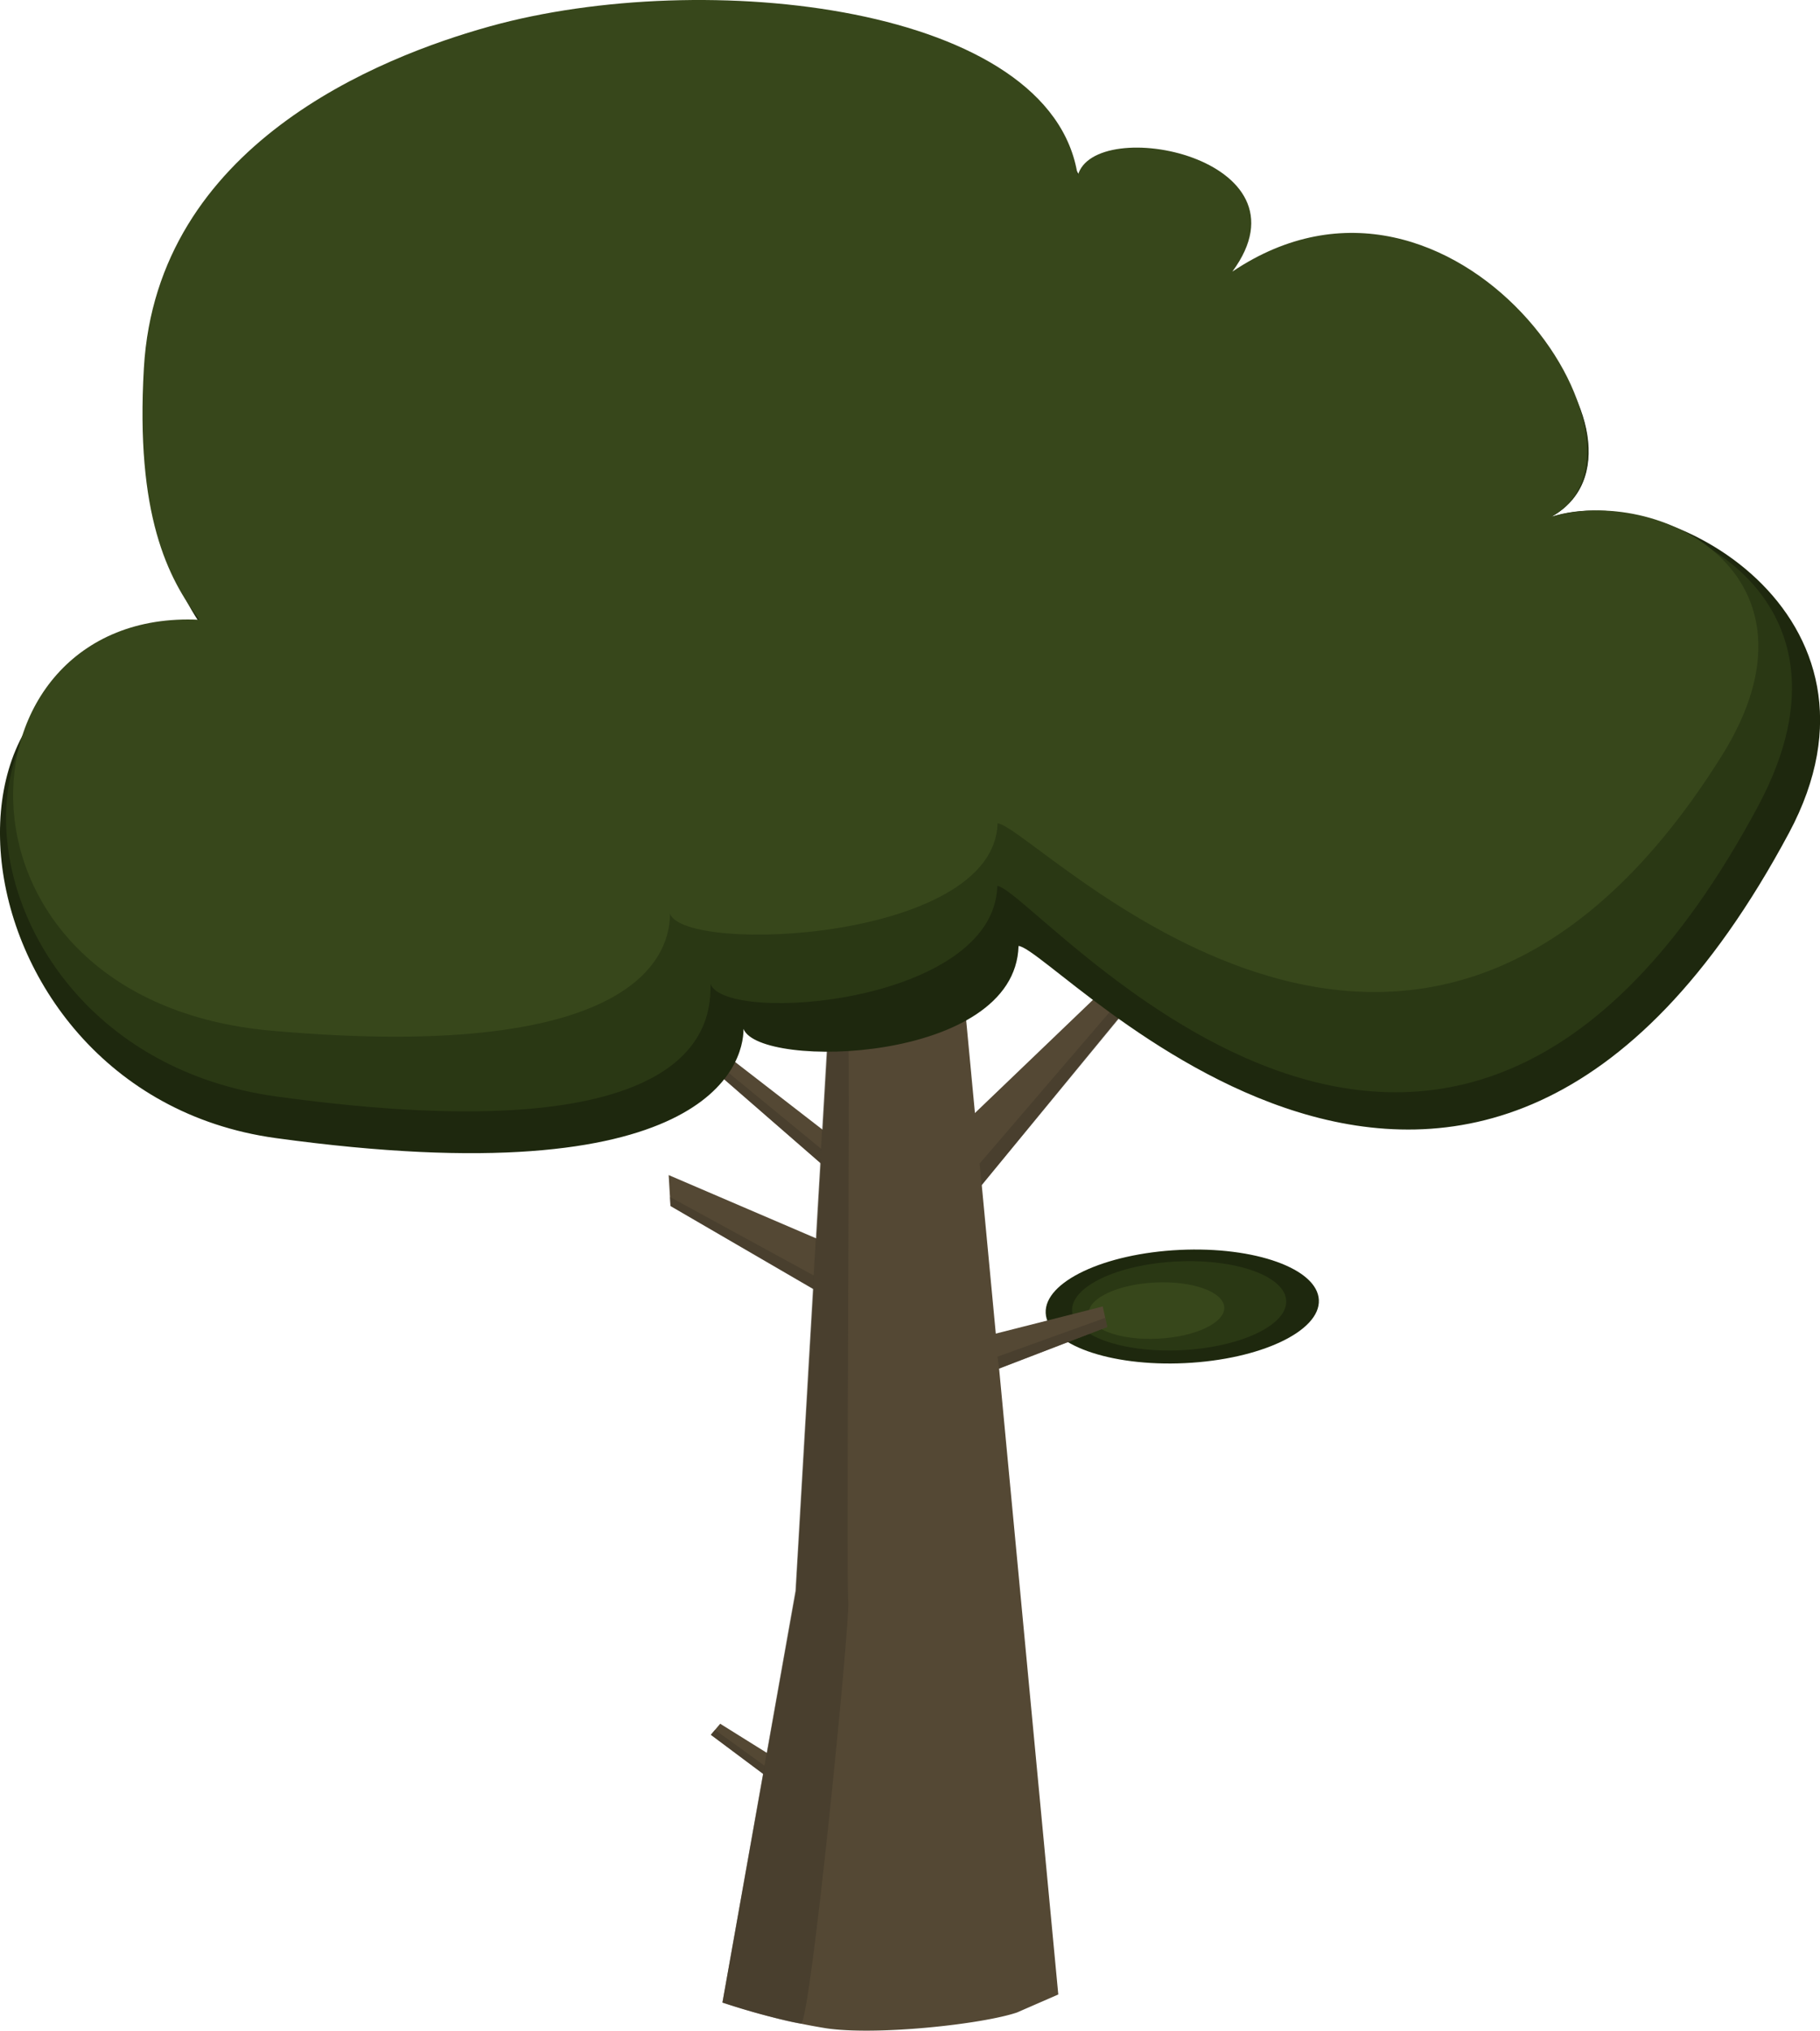 <svg id="Layer_1" data-name="Layer 1" xmlns="http://www.w3.org/2000/svg" viewBox="0 0 346.19 386.29"><defs><style>.cls-1{fill:#544834;}.cls-2{fill:#42392b;opacity:0.6;}.cls-3{fill:#1e280e;}.cls-4{fill:#2a3814;}.cls-5{fill:#37471b;}</style></defs><title>tree</title><polygon class="cls-1" points="155.69 345.31 135.21 330 136.99 327.9 158.99 341.64 155.69 345.31"/><polygon class="cls-2" points="136 329.07 153.07 341.42 152.22 342.72 135.21 330 136 329.07"/><polygon class="cls-1" points="127.19 223.53 127.54 229.41 158.75 247.54 155.69 235.76 127.19 223.53"/><polygon class="cls-1" points="132.12 196.05 131.41 199.78 158.31 223.21 156.55 214.96 132.12 196.05"/><polygon class="cls-1" points="214.86 183.52 218.42 186.82 184.95 227.6 184.19 212.93 214.86 183.52"/><path class="cls-1" d="M137.42,380.94a123.65,123.65,0,0,0,19.72,4.89c9.55,1.42,29.64-.75,36.3-3l7.86-3.43L179,143.53l-18.31-.87-9.3,160Z"/><path class="cls-2" d="M137.42,380.94s11,3.51,14.93,4c1.78,0.24,9.41-76.76,9-80.33s0.35-104.35,0-107.41-4,.87-4,0.87-5.5,95-6.05,104.55Z"/><ellipse class="cls-3" cx="224.9" cy="248.52" rx="26.01" ry="10.78" transform="translate(-11.68 11.09) rotate(-2.75)"/><ellipse class="cls-4" cx="224.3" cy="248.39" rx="20.39" ry="8.45" transform="translate(-11.67 11.06) rotate(-2.75)"/><ellipse class="cls-5" cx="219.99" cy="249.3" rx="12.91" ry="5.35" transform="translate(-11.72 10.85) rotate(-2.75)"/><polygon class="cls-1" points="185.84 261.95 210.61 252.43 209.76 248.52 184.19 255.01 185.84 261.95"/><polygon class="cls-2" points="127.44 227.7 154.82 242.65 154.65 245.2 127.54 229.41 127.44 227.7"/><polygon class="cls-2" points="210.23 250.69 189.75 258.07 190.04 260.34 210.61 252.43 210.23 250.69"/><polygon class="cls-2" points="136.41 202.29 156.22 218.56 156.04 221.21 136.21 203.99 136.41 202.29"/><polygon class="cls-2" points="186.34 221.34 186.72 225.45 213.57 192.86 211.78 191.69 186.34 221.34"/><path class="cls-3" d="M96,12.8C74.9,18.67,31.64,36.61,29.17,79c-1.63,28,8.18,38.93,14.18,46.79-62.74-13.16-55.36,81.82,9.08,90.7,82.12,11.32,89-14,89-20.76,3,7.77,51.7,6.55,52.31-15.78,7,0.39,86.27,91.15,146.56-21.52,22.1-41.3-23.34-67.4-45.27-60.09,23.7-13-15.56-67.3-57.78-38.88-20.18-5.85-26.37-30-29.41-18.23C203,8.62,136.7,1.51,96,12.8Z"/><path class="cls-4" d="M96,12.8c-21.14,5.87-63.4,22.58-65.86,65-1.63,28,7.16,40.16,13.16,48-60-12.21-55.1,73.91,9.34,82.79,82.12,11.32,82.52-14.64,82.52-21.39,3,7.77,53.93,3.67,54.54-18.66,7,0.39,84.43,97.46,144.72-15.2,22.1-41.3-18-59.46-39.46-55,23.7-13-15.56-67.3-57.78-38.88-9.46-9.64-26.37-30-29.41-18.23C203,8.62,136.7,1.51,96,12.8Z"/><path class="cls-5" d="M93.23,5c-21.14,5.87-63.4,22.58-65.86,65C25.74,98,31.94,110,37.94,117.9c-47.78-2.38-51.07,72.42,13.72,78.17,71.2,6.32,75.78-15.5,75.78-22.24,3,7.77,61.7,5.13,62.31-17.2,7,0.39,79.66,79.82,137.69-12.75,21.75-34.7-12.06-51.69-32.43-45.54,23.7-13-18.38-75.09-60.6-46.67,16-21.71-26.37-30-29.41-18.23C200.16,0.83,133.88-6.28,93.23,5Z"/></svg>